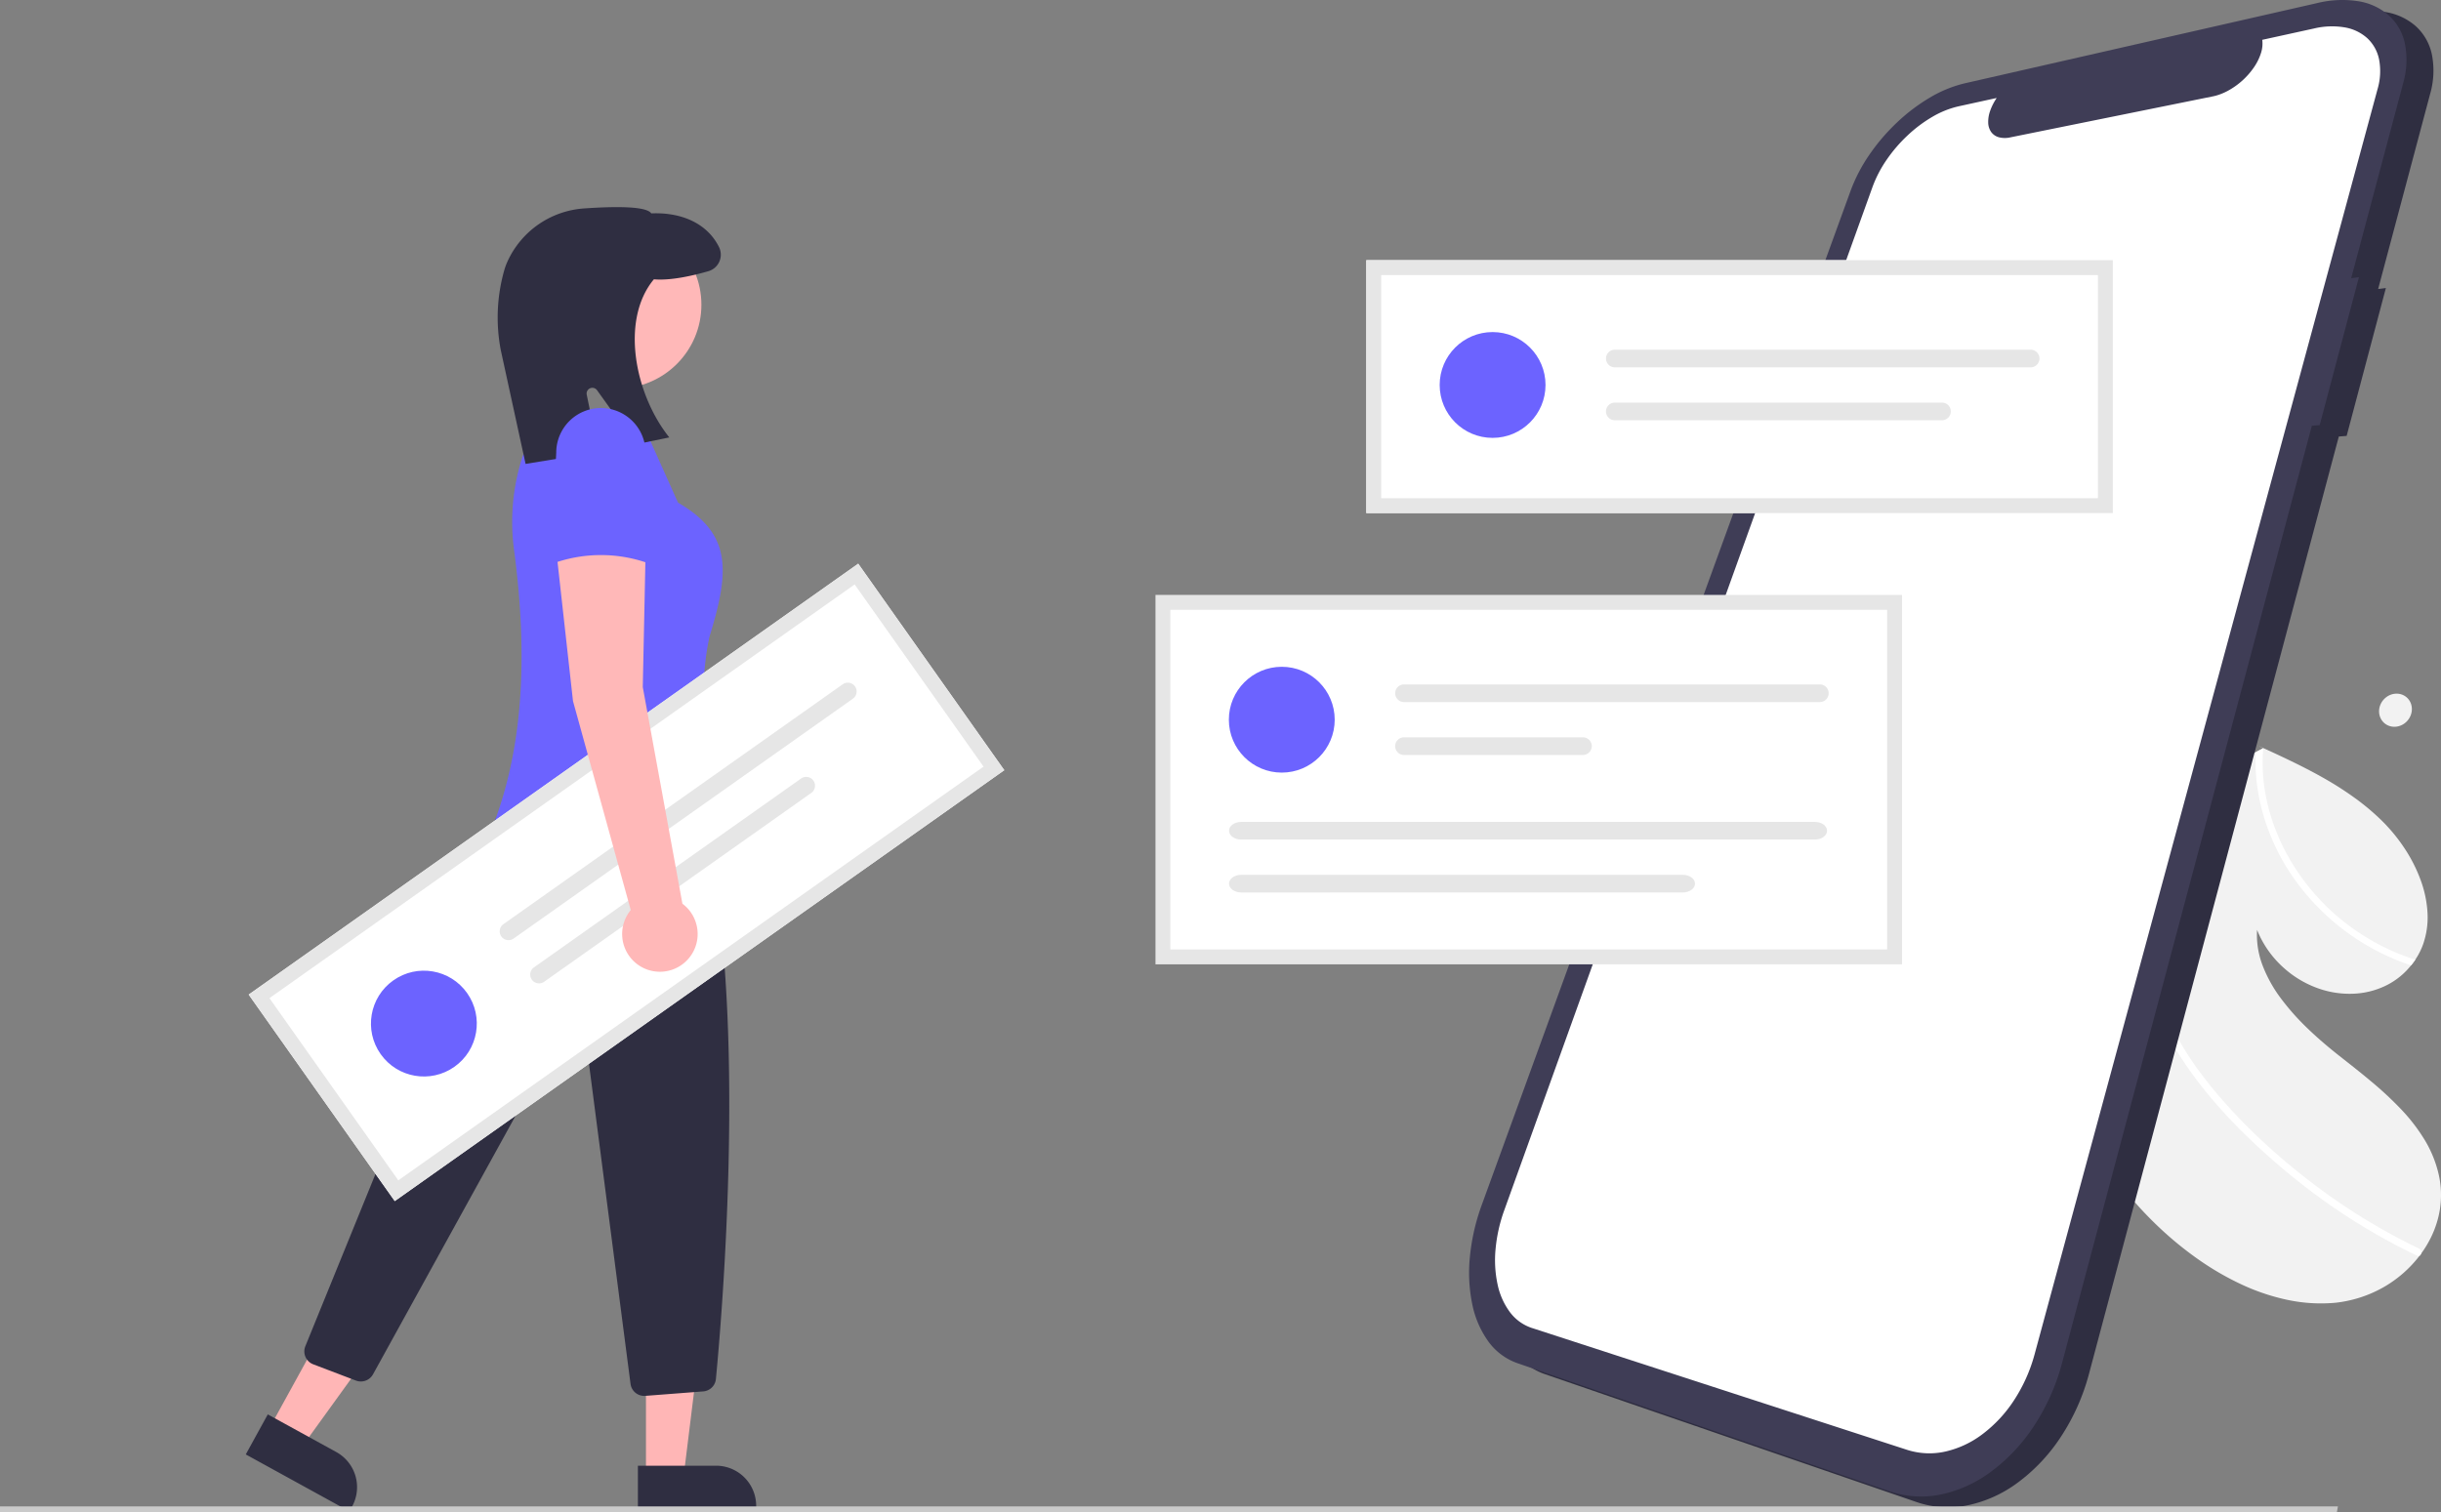 <svg xmlns="http://www.w3.org/2000/svg" data-name="Layer 1" width="905.719" height="561.282" viewBox="0 0 905.719 561.282" xmlns:xlink="http://www.w3.org/1999/xlink"><rect x="0" y="0" width="905.719" height="561.282" fill="#808080" stroke="none"/><path id="bfbd69ed-0a30-4239-a70d-8568b89194ba-1063" data-name="Path 3" d="M934.202,609.479q-.303-.384-.6-.769t-.593-.772q-.295-.387-.587-.776t-.582-.783q-.485-11.282-.014-22.365.461-11.004,1.862-21.744,1.385-10.659,3.669-20.989,2.266-10.251,5.402-20.115.357-1.137.728-2.265t.755-2.242q.382-1.119.778-2.228t.803-2.209q3.02-8.237,6.649-16.07,3.603-7.779,7.784-15.127,4.148-7.297,8.845-14.144,4.663-6.796,9.846-13.117l.545-.661.546-.657.548-.654.55-.65.396-.467.4-.465q.201-.232.404-.461t.412-.455l.328-.18.326-.178.325-.178.324-.177.02-.007.02-.01.02-.01.021-.007.131-.071.129-.072.127-.072.123-.072.564-.303.562-.298.562-.297.558-.3-.425-.213-1.069-.532.007-.004q.138.059.273.124t.272.126q.138.064.272.128t.27.131l.103.044.105.045.106.045a.726.726,0,0,1,.102.05.555.555,0,0,0,.092.039l.092.039.092.039.092.039c3.894,1.785,7.798,3.596,11.652,5.496s7.648,3.88,11.339,6.011a121.141,121.141,0,0,1,10.688,6.91,87.69,87.69,0,0,1,9.714,8.144,63.862,63.862,0,0,1,8.552,10.322,56.729,56.729,0,0,1,6.012,11.738,42.014,42.014,0,0,1,2.62,12.266,30.2,30.2,0,0,1-1.67,11.895q-.273.746-.589,1.471t-.674,1.428q-.358.703-.759,1.381t-.841,1.332q-.184.273-.375.54t-.388.53q-.197.263-.399.523t-.408.517a27.209,27.209,0,0,1-9.481,7.573,30.323,30.323,0,0,1-11.851,2.939,34.77,34.77,0,0,1-12.72-1.846,38.025,38.025,0,0,1-12.023-6.744,38.664,38.664,0,0,1-3.495-3.273,38.209,38.209,0,0,1-3.034-3.647,37.304,37.304,0,0,1-2.534-3.963,36,36,0,0,1-1.991-4.222,31.567,31.567,0,0,0,2.049,13.215,50.56,50.56,0,0,0,6.897,12.362,90.088,90.088,0,0,0,10.046,11.242c3.681,3.53,7.592,6.839,11.455,9.887s7.861,6.165,11.733,9.415a131.589,131.589,0,0,1,11.028,10.226,67.022,67.022,0,0,1,8.899,11.481,43.47,43.47,0,0,1,5.343,13.227,34.426,34.426,0,0,1-.165,15.432,36.947,36.947,0,0,1-2.525,7.152,40.388,40.388,0,0,1-3.914,6.573l-.141.189-.141.188-.144.187-.147.186a44.711,44.711,0,0,1-13.594,11.803,45.592,45.592,0,0,1-8.369,3.655,47.1,47.1,0,0,1-9.14,1.967,59.57,59.57,0,0,1-17.665-1.011,78.584,78.584,0,0,1-17.316-5.794,105.262,105.262,0,0,1-16.323-9.511,130.053,130.053,0,0,1-14.702-12.114q-1.832-1.746-3.599-3.557t-3.465-3.682q-1.701-1.872-3.327-3.801T934.202,609.479Z" transform="translate(-147.14 -169.359)" fill="#f2f2f2"/><path id="a2347809-d406-465d-97ee-6d57ebf46a78-1064" data-name="Path 4" d="M1029.153,522.333a86.052,86.052,0,0,1-10.501-6.444,86.924,86.924,0,0,1-17.714-16.951,83.761,83.761,0,0,1-6.819-10.126,81.813,81.813,0,0,1-4.488-9.255,77.526,77.526,0,0,1-3.195-9.513,72.924,72.924,0,0,1-1.87-9.621,68.32,68.32,0,0,1-.524-9.585q.007-.271.013-.538t.013-.538q.007-.271.021-.535l.026-.532q-.23.181-.459.366l-.457.371-.455.374-.453.375-.291.241-.292.243-.29.245-.287.245.396-.466.407-.481q.201-.232.404-.461t.412-.455l.328-.18.326-.178.318-.177.324-.177.02-.007.02-.01.02-.01.021-.007.131-.071.13-.072.127-.072.123-.072.564-.303.562-.298.562-.297.562-.298-.44-.218-1.069-.533.007-.004q.138.059.273.124t.272.126q.138.064.272.128t.27.131l.103.044.105.045.106.045a.708.708,0,0,1,.102.05l-.01.17-.012.159-.009.158-.009.16a64.981,64.981,0,0,0,.837,16.145,72.713,72.713,0,0,0,4.779,15.951,79.622,79.622,0,0,0,8.47,15.012,83.981,83.981,0,0,0,11.859,13.308,85.448,85.448,0,0,0,14.46,10.435,83.216,83.216,0,0,0,7.878,3.975,80.639,80.639,0,0,0,8.188,3.076q-.184.273-.375.54t-.388.53q-.197.263-.399.523t-.408.517q-1.61-.533-3.203-1.135t-3.17-1.268q-1.577-.667-3.132-1.4T1029.153,522.333Z" transform="translate(-147.14 -169.359)" fill="#fff"/><path id="fd435d97-ab67-4bbc-9247-61e184ba81ed-1065" data-name="Path 5" d="M956.903,562.658q-1.792-2.677-3.384-5.452t-2.974-5.629q-1.383-2.854-2.555-5.78t-2.122-5.903q-.486-1.579-.896-3.169t-.743-3.185q-.333-1.595-.591-3.197t-.436-3.202q-.09-.745-.162-1.494t-.128-1.495q-.056-.748-.094-1.494t-.062-1.49q.357-1.137.728-2.265t.752-2.247q.382-1.119.778-2.228t.805-2.209q-.089.922-.153,1.849t-.101,1.859q-.037.932-.048,1.869t.004,1.877q-.002.513.009,1.025t.027,1.025q.018.512.045,1.025t.061,1.025a65.149,65.149,0,0,0,1.798,11.366,76.157,76.157,0,0,0,3.688,11.054,91.501,91.501,0,0,0,5.312,10.628,110,110,0,0,0,6.659,10.093q3.88,5.246,8.202,10.216t8.972,9.668q4.654,4.693,9.582,9.096t10.019,8.502q5.214,4.208,10.639,8.097t11.027,7.436q5.6,3.546,11.368,6.747t11.667,6.035a1.655,1.655,0,0,1,.481.356,1.719,1.719,0,0,1,.321.49,1.663,1.663,0,0,1,.136.563,1.519,1.519,0,0,1-.076.577,1.233,1.233,0,0,1-.084.233,1.179,1.179,0,0,1-.126.205,1.148,1.148,0,0,1-.163.174,1.13,1.13,0,0,1-.196.134.959.959,0,0,1-.231.072,1,1,0,0,1-.243.013,1.052,1.052,0,0,1-.244-.045,1.12,1.12,0,0,1-.235-.101q-.729-.35-1.457-.702t-1.453-.709q-.726-.357-1.449-.72t-1.446-.737q-6.012-3.089-11.864-6.547t-11.528-7.278q-5.674-3.818-11.143-7.98t-10.707-8.654c-3.373-2.883-6.703-5.864-9.953-8.946s-6.419-6.263-9.47-9.546-5.98-6.665-8.755-10.149S959.322,566.344,956.903,562.658Z" transform="translate(-147.14 -169.359)" fill="#fff"/><path id="e3ba7b84-95ab-4be0-b084-77760c6da15d-1066" data-name="Path 1" d="M1032.409,276.243l-2.871.373,19.25-72.249a31.188,31.188,0,0,0,.673-14.853,19.606,19.606,0,0,0-5.987-10.465,22.412,22.412,0,0,0-11.275-5.233,38.793,38.793,0,0,0-15.276.684h0l-130.828,29.794a46.2,46.2,0,0,0-12.961,5.332,67.968,67.968,0,0,0-12.134,9.2,74.168,74.168,0,0,0-10.159,11.847,60.39,60.39,0,0,0-7.016,13.408h0l-136.885,376.499a77.742,77.742,0,0,0-4.4,19.21,58.292,58.292,0,0,0,.839,17.455,35.862,35.862,0,0,0,5.908,13.871,22.537,22.537,0,0,0,10.842,8.178h0l138.228,47.586a35.989,35.989,0,0,0,19.077,1.136,47.784,47.784,0,0,0,18.695-8.609,66.208,66.208,0,0,0,15.782-16.913,79.754,79.754,0,0,0,10.361-23.31h0l92.672-347.808,2.908-.233Z" transform="translate(-147.14 -169.359)" fill="#2f2e41"/><path id="b5993d63-c6a8-428b-8f96-914fd0c3ef98-1067" data-name="Path 1" d="M1022.409,272.243l-2.871.373,19.25-72.249a31.188,31.188,0,0,0,.673-14.853,19.606,19.606,0,0,0-5.987-10.465,22.412,22.412,0,0,0-11.275-5.233,38.793,38.793,0,0,0-15.276.684h0l-130.828,29.794a46.2,46.2,0,0,0-12.961,5.332,67.968,67.968,0,0,0-12.134,9.2,74.168,74.168,0,0,0-10.159,11.847,60.39,60.39,0,0,0-7.016,13.408h0l-136.885,376.499a77.742,77.742,0,0,0-4.4,19.21,58.292,58.292,0,0,0,.839,17.455,35.862,35.862,0,0,0,5.908,13.871,22.537,22.537,0,0,0,10.842,8.178h0l138.228,47.586a35.989,35.989,0,0,0,19.077,1.136,47.784,47.784,0,0,0,18.695-8.609,66.208,66.208,0,0,0,15.782-16.913,79.754,79.754,0,0,0,10.361-23.31h0l92.672-347.808,2.908-.233Z" transform="translate(-147.14 -169.359)" fill="#3f3d56"/><path id="f76bb9a3-d246-4a39-a954-55c4fdcd575d-1068" data-name="Path 2" d="M1005.766,179.927l-19.231,4.213a11.217,11.217,0,0,1-.485,4.945,20,20,0,0,1-2.579,5.234,27.793,27.793,0,0,1-9.734,8.759q-.7.372-1.395.687t-1.39.572q-.692.257-1.375.454t-1.35.332l-75.19,15.225a8.922,8.922,0,0,1-4.235-.048,5.2,5.2,0,0,1-2.8-1.886,6.206,6.206,0,0,1-1.142-3.38,11.919,11.919,0,0,1,.721-4.549q.2-.589.456-1.186t.558-1.194q.3-.6.655-1.194t.749-1.187l-14.237,3.119a34.194,34.194,0,0,0-9.736,3.94,50.634,50.634,0,0,0-9.156,6.9,55.392,55.392,0,0,0-7.67,8.932,44.984,44.984,0,0,0-5.265,10.107l-136.628,379.771a57.818,57.818,0,0,0-3.246,14.478,43.026,43.026,0,0,0,.737,13.06,26.348,26.348,0,0,0,4.537,10.266,16.72,16.72,0,0,0,8.167,5.935h0l139.245,45.238a27.1,27.1,0,0,0,14.206.637,35.981,35.981,0,0,0,13.81-6.479,49.533,49.533,0,0,0,11.632-12.5,59.489,59.489,0,0,0,7.687-17.178h0l127.226-469.482a23.523,23.523,0,0,0,.577-11.046,14.745,14.745,0,0,0-4.357-7.867,16.61,16.61,0,0,0-8.343-4.021A28.647,28.647,0,0,0,1005.766,179.927Z" transform="translate(-147.14 -169.359)" fill="#fff"/><path d="M931.091,359.791H654.096V265.926H931.091Z" transform="translate(-147.14 -169.359)" fill="#fff"/><rect x="431.495" y="223.561" width="271.474" height="131.596" fill="#fff"/><circle cx="475.597" cy="267.117" r="19.637" fill="#6c63ff"/><path d="M668.089,423.385a3.273,3.273,0,0,0,0,6.546H822.378a3.273,3.273,0,0,0,0-6.546Z" transform="translate(-147.14 -169.359)" fill="#e6e6e6"/><path d="M668.089,443.022a3.273,3.273,0,1,0-.014,6.546H734.48a3.273,3.273,0,1,0,0-6.546Z" transform="translate(-147.14 -169.359)" fill="#e6e6e6"/><path d="M607.676,474.415c-2.49,0-4.515,1.468-4.515,3.273s2.026,3.273,4.515,3.273H820.547c2.49,0,4.515-1.468,4.515-3.273s-2.026-3.273-4.515-3.273Z" transform="translate(-147.14 -169.359)" fill="#e6e6e6"/><path d="M607.676,494.052c-2.49,0-4.515,1.468-4.515,3.273s2.026,3.273,4.515,3.273H771.547c2.49,0,4.515-1.468,4.515-3.273s-2.026-3.273-4.515-3.273Z" transform="translate(-147.14 -169.359)" fill="#e6e6e6"/><path d="M852.87,527.277H575.874V390.16H852.87Zm-271.474-5.522H847.349V395.681H581.396Z" transform="translate(-147.14 -169.359)" fill="#e6e6e6"/><circle cx="553.819" cy="142.883" r="19.637" fill="#6c63ff"/><path d="M746.31,299.151a3.273,3.273,0,0,0,0,6.546H900.599a3.273,3.273,0,0,0,0-6.546Z" transform="translate(-147.14 -169.359)" fill="#e6e6e6"/><path d="M746.31,318.788a3.273,3.273,0,1,0-.014,6.546H867.701a3.273,3.273,0,1,0,0-6.546Z" transform="translate(-147.14 -169.359)" fill="#e6e6e6"/><path d="M931.091,359.791H654.096V265.926H931.091Zm-271.474-5.522H925.57V271.447H659.617Z" transform="translate(-147.14 -169.359)" fill="#e6e6e6"/><polygon points="239.685 547.988 253.648 547.988 260.291 494.129 239.682 494.13 239.685 547.988" fill="#ffb6b6"/><path d="M383.833,713.357h43.884a0,0,0,0,1,0,0v16.955a0,0,0,0,1,0,0H398.72a14.887,14.887,0,0,1-14.887-14.887v-2.068A0,0,0,0,1,383.833,713.357Z" transform="translate(664.444 1274.292) rotate(179.997)" fill="#2f2e41"/><polygon points="100.06 529.892 112.296 536.619 144.066 492.624 126.007 482.696 100.06 529.892" fill="#ffb6b6"/><path d="M239.702,703.836h43.884a0,0,0,0,1,0,0v16.955a0,0,0,0,1,0,0H254.589a14.887,14.887,0,0,1-14.887-14.887V703.836A0,0,0,0,1,239.702,703.836Z" transform="translate(0.612 1293.205) rotate(-151.199)" fill="#2f2e41"/><path d="M386.173,687.453a5.125,5.125,0,0,1-5.078-4.466L363.633,548.423a2.847,2.847,0,0,0-5.317-1.009L285.538,679.453a5.153,5.153,0,0,1-6.313,2.317l-15.863-6.044a5.125,5.125,0,0,1-2.922-6.721l50.415-123.846a3.948,3.948,0,0,0,.257-.981c6.828-52.851,24.202-79.727,29.364-86.706a3.969,3.969,0,0,0,.565-3.614l-.71-2.129a5.123,5.123,0,0,1,.986-4.985c18.6-21.186,51.02-9.625,51.346-9.506l.162.06.102.139c36.352,49.854,22.912,211.781,19.848,243.735a5.111,5.111,0,0,1-4.708,4.613l-21.496,1.655C386.437,687.449,386.305,687.453,386.173,687.453Z" transform="translate(-147.14 -169.359)" fill="#2f2e41"/><circle cx="229.176" cy="113.113" r="31.075" fill="#ffb8b8"/><path d="M328.274,480.208l91.44,8.322c-7.972-27.72-15.276-55.343-9.322-82.866,7.56-24.572,8.263-38.184-11.681-49.756l-13.466-30.039-24.371-.886L348.991,321.726a78.256,78.256,0,0,0-11.108,51.75C343.049,412.655,341.654,449.01,328.274,480.208Z" transform="translate(-147.14 -169.359)" fill="#6c63ff"/><path d="M342.154,341.541l-9.198-42.215a64.257,64.257,0,0,1,1.405-30.069,24.652,24.652,0,0,1,1.117-2.936A33.758,33.758,0,0,1,364.064,246.707c20.903-1.444,23.972.76,24.728,1.847,11.812-.477,20.971,4.086,25.15,12.531a6.381,6.381,0,0,1-3.984,8.936c-5.838,1.683-14.043,3.553-20.196,3.003-12.335,14.795-7.292,41.902,5.222,58.053l.492.635-12.399,2.541-14.408-20.065a2.134,2.134,0,0,0-3.824,1.675l4.375,21.251Z" transform="translate(-147.14 -169.359)" fill="#2f2e41"/><polygon points="867.081 561.282 0 561.282 0 559.101 867.476 559.101 867.081 561.282" fill="#cacaca"/><path d="M519.772,455.212,293.611,615.144l-54.196-76.639L465.576,378.573Z" transform="translate(-147.14 -169.359)" fill="#fff"/><circle cx="304.42" cy="549.263" r="19.637" transform="translate(-408.405 107.209) rotate(-35.266)" fill="#6c63ff"/><path d="M333.89,512.389a3.273,3.273,0,0,0,3.779,5.344l125.973-89.083a3.273,3.273,0,0,0-3.779-5.344Z" transform="translate(-147.14 -169.359)" fill="#e6e6e6"/><path d="M345.228,528.422a3.273,3.273,0,0,0,3.768,5.352l.011-.008L448.12,463.678a3.273,3.273,0,1,0-3.779-5.344Z" transform="translate(-147.14 -169.359)" fill="#e6e6e6"/><path d="M519.772,455.212,293.611,615.144l-54.196-76.639L465.576,378.573ZM294.931,607.447,512.076,453.892l-47.82-67.623L247.112,539.825Z" transform="translate(-147.14 -169.359)" fill="#e6e6e6"/><path id="ecbdc040-0b9a-4be9-8952-5ef77de340c4-1069" data-name="Ellipse 1" d="M1036.187,426.818a5.786,5.786,0,0,1,2.348.4,5.541,5.541,0,0,1,1.887,1.255,5.609,5.609,0,0,1,1.234,1.915,5.958,5.958,0,0,1,.39,2.382,6.439,6.439,0,0,1-.571,2.412,6.756,6.756,0,0,1-1.384,2,6.678,6.678,0,0,1-1.99,1.372,6.254,6.254,0,0,1-2.389.546,5.779,5.779,0,0,1-2.346-.421,5.539,5.539,0,0,1-1.875-1.265,5.613,5.613,0,0,1-1.22-1.916,5.962,5.962,0,0,1-.38-2.371,6.441,6.441,0,0,1,.569-2.4,6.756,6.756,0,0,1,1.372-1.982,6.681,6.681,0,0,1,1.976-1.373A6.261,6.261,0,0,1,1036.187,426.818Z" transform="translate(-147.14 -169.359)" fill="#f2f2f2"/><path d="M400.346,504.779l-14.707-80.398,1.036-49.72-33.147-1.036,6.215,55.935,21.432,77.563a14.007,14.007,0,1,0,19.171-2.345Z" transform="translate(-147.14 -169.359)" fill="#ffb8b8"/><path d="M351.457,378.804a52.381,52.381,0,0,1,37.29,0L386.675,337.371a16.573,16.573,0,0,0-16.573-16.573h0a16.573,16.573,0,0,0-16.573,16.573Z" transform="translate(-147.14 -169.359)" fill="#6c63ff"/></svg>